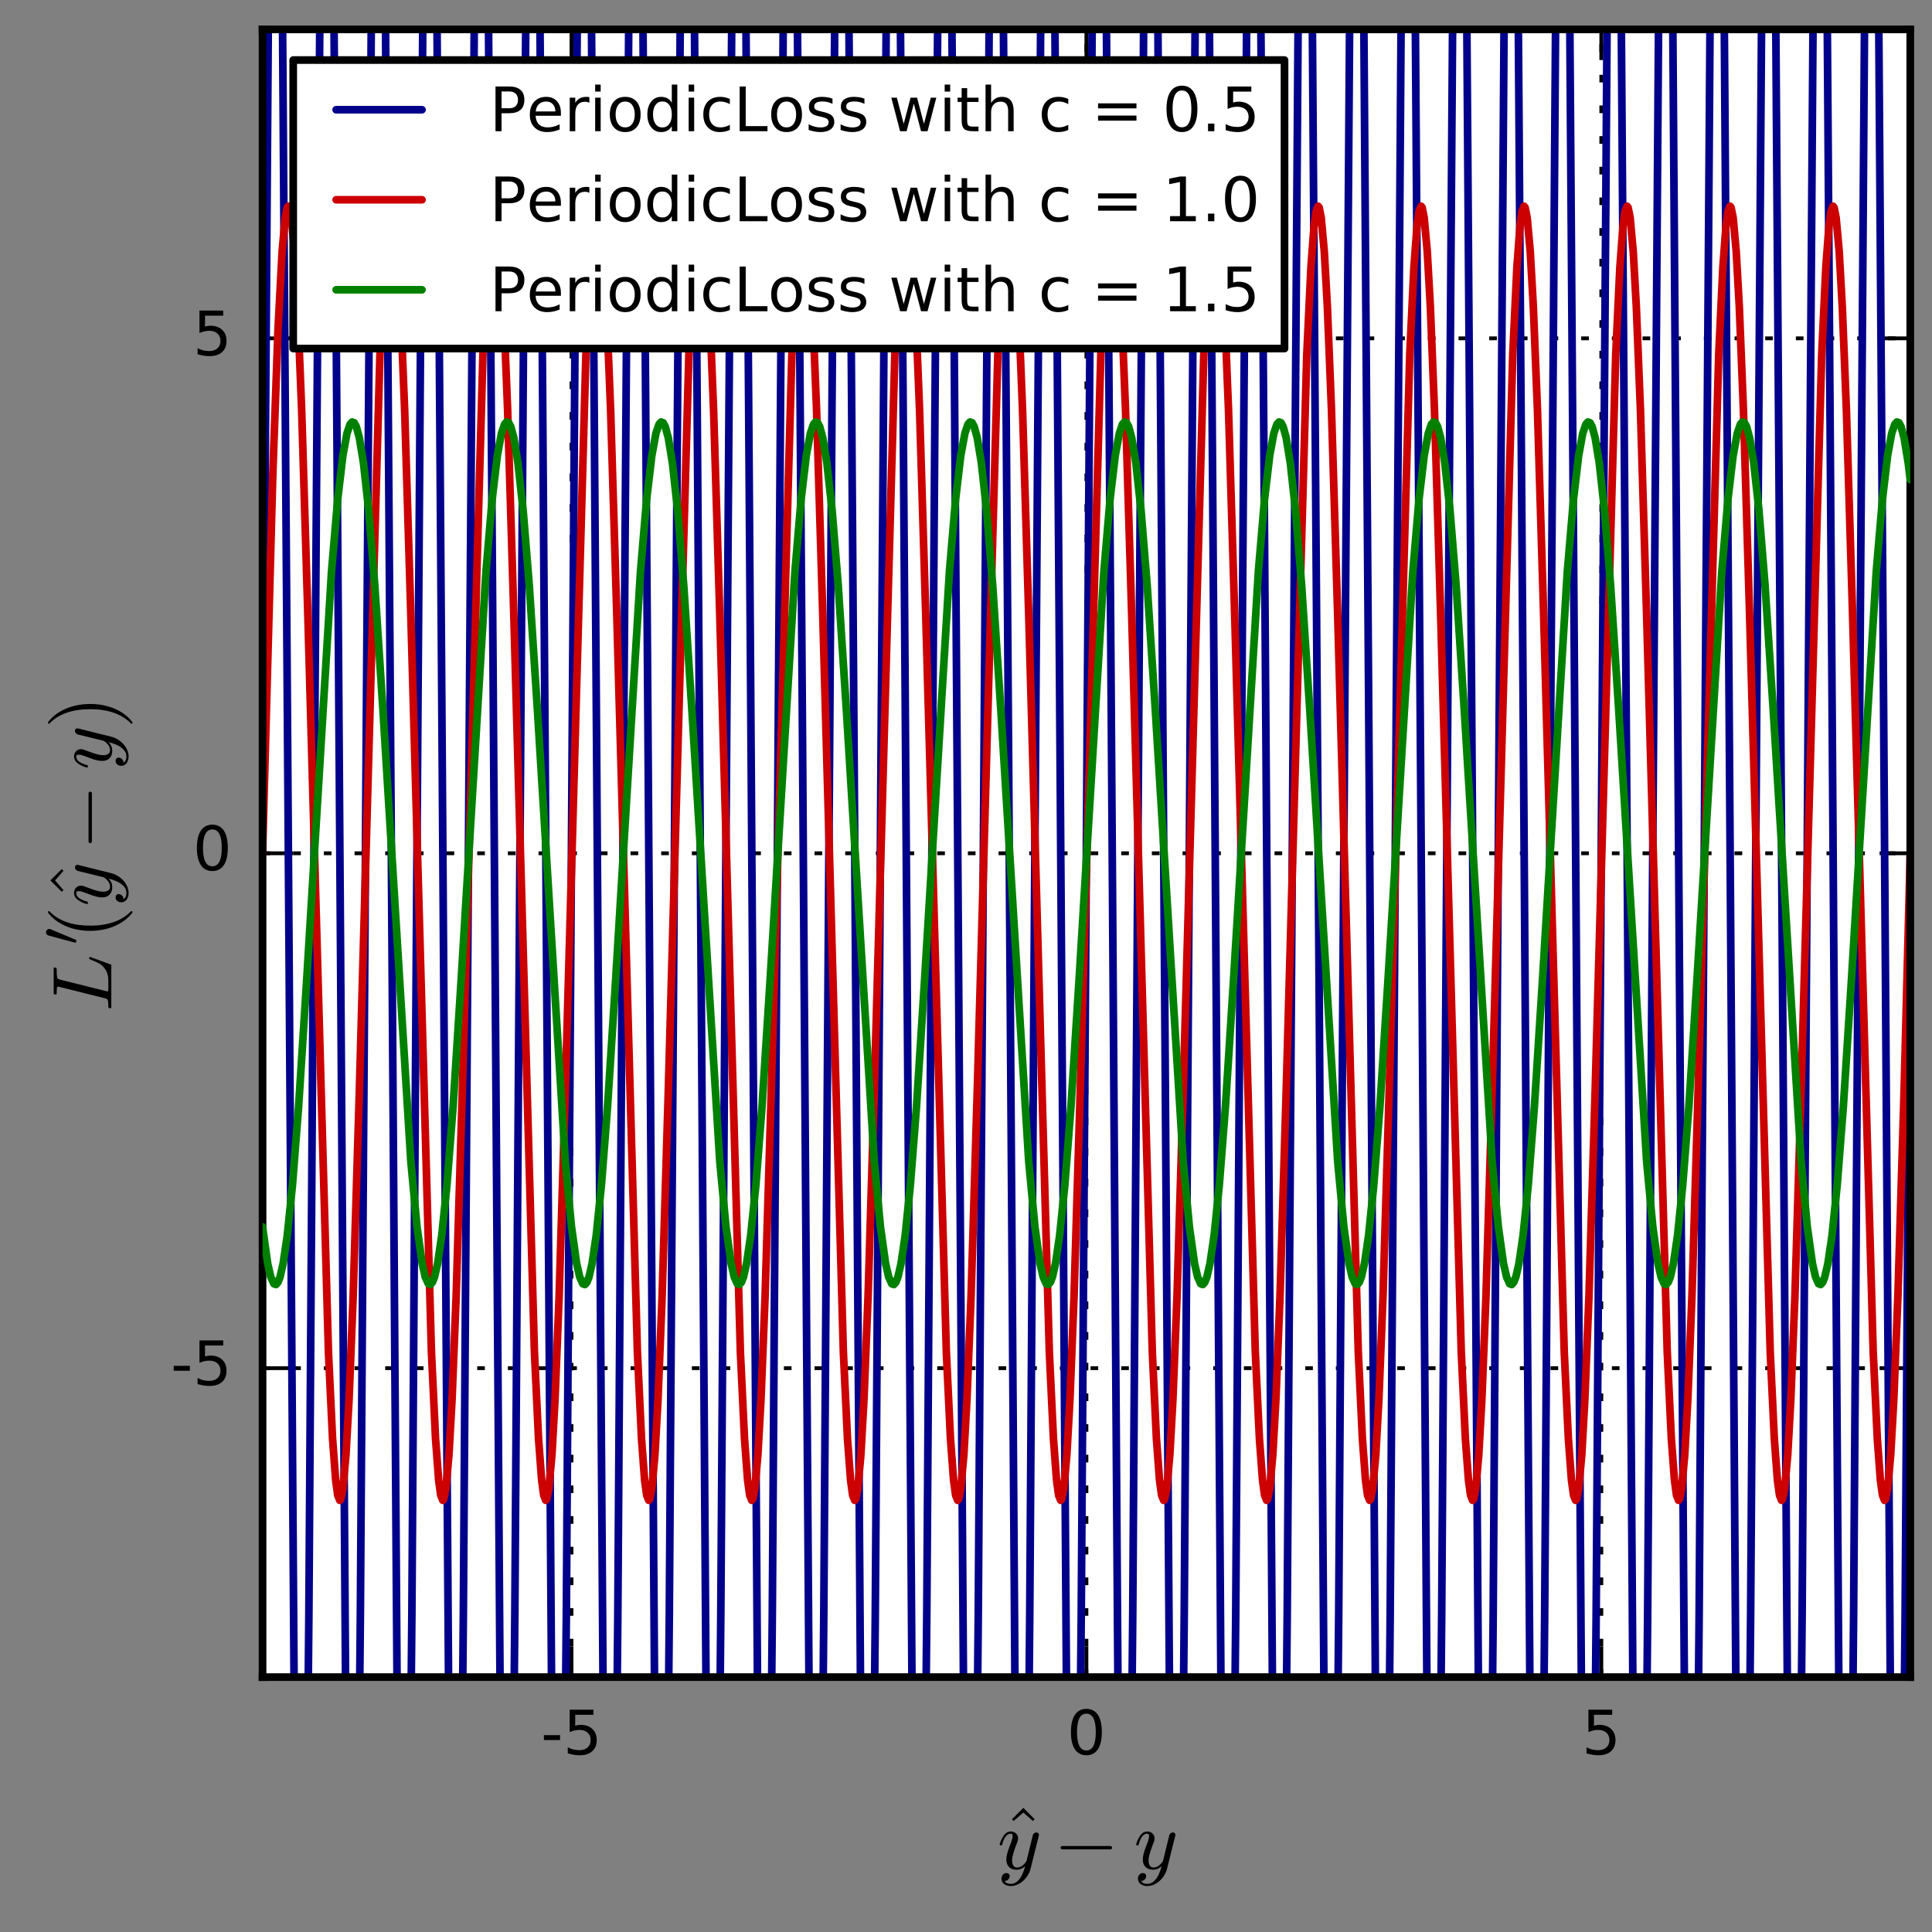 <?xml version="1.0" encoding="utf-8" standalone="no"?>
<!DOCTYPE svg PUBLIC "-//W3C//DTD SVG 1.1//EN"
  "http://www.w3.org/Graphics/SVG/1.1/DTD/svg11.dtd">
<!-- Created with matplotlib (http://matplotlib.org/) -->
<svg height="252pt" version="1.1" viewBox="0 0 252 252" width="252pt" xmlns="http://www.w3.org/2000/svg" xmlns:xlink="http://www.w3.org/1999/xlink">
 <rect x="0" y="0" width="252" height="252" fill="#808080" stroke="none"/>
 <defs>
  <style type="text/css">
*{stroke-linecap:butt;stroke-linejoin:round;stroke-miterlimit:100000;}
  </style>
 </defs>
 <g id="figure_1">
  <g id="patch_1">
   <path d="M 0 252 
L 252 252 
L 252 0 
L 0 0 
L 0 252 
z
" style="fill:none;"/>
  </g>
  <g id="axes_1">
   <g id="patch_2">
    <path d="M 34.245 218.755 
L 249.165 218.755 
L 249.165 3.835 
L 34.245 3.835 
z
" style="fill:#ffffff;"/>
   </g>
   <g id="matplotlib.axis_1">
    <g id="xtick_1">
     <g id="line2d_1">
      <path clip-path="url(#p16362d73c2)" d="M 74.542 218.755 
L 74.542 3.835 
" style="fill:none;stroke:#000000;stroke-dasharray:1,3;stroke-dashoffset:0.0;stroke-width:0.5;"/>
     </g>
     <g id="line2d_2">
      <defs>
       <path d="M 0 0 
L 0 -4 
" id="m1b947d1525" style="stroke:#000000;stroke-width:0.5;"/>
      </defs>
      <g>
       <use style="stroke:#000000;stroke-width:0.5;" x="74.542" xlink:href="#m1b947d1525" y="218.755"/>
      </g>
     </g>
     <g id="line2d_3">
      <defs>
       <path d="M 0 0 
L 0 4 
" id="m61f3577316" style="stroke:#000000;stroke-width:0.5;"/>
      </defs>
      <g>
       <use style="stroke:#000000;stroke-width:0.5;" x="74.542" xlink:href="#m61f3577316" y="3.835"/>
      </g>
     </g>
     <g id="text_1">
      <!-- -5 -->
      <defs>
       <path d="M 4.891 31.391 
L 31.203 31.391 
L 31.203 23.391 
L 4.891 23.391 
z
" id="BitstreamVeraSans-Roman-2d"/>
       <path d="M 10.797 72.906 
L 49.516 72.906 
L 49.516 64.594 
L 19.828 64.594 
L 19.828 46.734 
Q 21.969 47.469 24.109 47.828 
Q 26.266 48.188 28.422 48.188 
Q 40.625 48.188 47.75 41.5 
Q 54.891 34.812 54.891 23.391 
Q 54.891 11.625 47.562 5.094 
Q 40.234 -1.422 26.906 -1.422 
Q 22.312 -1.422 17.547 -0.641 
Q 12.797 0.141 7.719 1.703 
L 7.719 11.625 
Q 12.109 9.234 16.797 8.062 
Q 21.484 6.891 26.703 6.891 
Q 35.156 6.891 40.078 11.328 
Q 45.016 15.766 45.016 23.391 
Q 45.016 31 40.078 35.438 
Q 35.156 39.891 26.703 39.891 
Q 22.75 39.891 18.812 39.016 
Q 14.891 38.141 10.797 36.281 
z
" id="BitstreamVeraSans-Roman-35"/>
      </defs>
      <g transform="translate(70.554 228.834)scale(0.08 -0.08)">
       <use xlink:href="#BitstreamVeraSans-Roman-2d"/>
       <use x="36.084" xlink:href="#BitstreamVeraSans-Roman-35"/>
      </g>
     </g>
    </g>
    <g id="xtick_2">
     <g id="line2d_4">
      <path clip-path="url(#p16362d73c2)" d="M 141.705 218.755 
L 141.705 3.835 
" style="fill:none;stroke:#000000;stroke-dasharray:1,3;stroke-dashoffset:0.0;stroke-width:0.5;"/>
     </g>
     <g id="line2d_5">
      <g>
       <use style="stroke:#000000;stroke-width:0.5;" x="141.705" xlink:href="#m1b947d1525" y="218.755"/>
      </g>
     </g>
     <g id="line2d_6">
      <g>
       <use style="stroke:#000000;stroke-width:0.5;" x="141.705" xlink:href="#m61f3577316" y="3.835"/>
      </g>
     </g>
     <g id="text_2">
      <!-- 0 -->
      <defs>
       <path d="M 31.781 66.406 
Q 24.172 66.406 20.328 58.906 
Q 16.5 51.422 16.5 36.375 
Q 16.5 21.391 20.328 13.891 
Q 24.172 6.391 31.781 6.391 
Q 39.453 6.391 43.281 13.891 
Q 47.125 21.391 47.125 36.375 
Q 47.125 51.422 43.281 58.906 
Q 39.453 66.406 31.781 66.406 
M 31.781 74.219 
Q 44.047 74.219 50.516 64.516 
Q 56.984 54.828 56.984 36.375 
Q 56.984 17.969 50.516 8.266 
Q 44.047 -1.422 31.781 -1.422 
Q 19.531 -1.422 13.062 8.266 
Q 6.594 17.969 6.594 36.375 
Q 6.594 54.828 13.062 64.516 
Q 19.531 74.219 31.781 74.219 
" id="BitstreamVeraSans-Roman-30"/>
      </defs>
      <g transform="translate(139.16 228.834)scale(0.08 -0.08)">
       <use xlink:href="#BitstreamVeraSans-Roman-30"/>
      </g>
     </g>
    </g>
    <g id="xtick_3">
     <g id="line2d_7">
      <path clip-path="url(#p16362d73c2)" d="M 208.868 218.755 
L 208.868 3.835 
" style="fill:none;stroke:#000000;stroke-dasharray:1,3;stroke-dashoffset:0.0;stroke-width:0.5;"/>
     </g>
     <g id="line2d_8">
      <g>
       <use style="stroke:#000000;stroke-width:0.5;" x="208.868" xlink:href="#m1b947d1525" y="218.755"/>
      </g>
     </g>
     <g id="line2d_9">
      <g>
       <use style="stroke:#000000;stroke-width:0.5;" x="208.868" xlink:href="#m61f3577316" y="3.835"/>
      </g>
     </g>
     <g id="text_3">
      <!-- 5 -->
      <g transform="translate(206.323 228.834)scale(0.08 -0.08)">
       <use xlink:href="#BitstreamVeraSans-Roman-35"/>
      </g>
     </g>
    </g>
    <g id="text_4">
     <!-- $\hat{y} - y$ -->
     <defs>
      <path d="M 13.484 53.812 
L 11.531 55.906 
L 25 69.391 
L 38.375 55.906 
L 36.375 53.812 
L 25 63.812 
z
" id="Cmr10-5e"/>
      <path d="M 10.203 23 
Q 9.375 23 8.828 23.625 
Q 8.297 24.266 8.297 25 
Q 8.297 25.734 8.828 26.359 
Q 9.375 27 10.203 27 
L 67.578 27 
Q 68.359 27 68.875 26.359 
Q 69.391 25.734 69.391 25 
Q 69.391 24.266 68.875 23.625 
Q 68.359 23 67.578 23 
z
" id="Cmsy10-a1"/>
      <path d="M 8.406 -14.312 
Q 10.5 -17.922 15.719 -17.922 
Q 20.453 -17.922 23.922 -14.594 
Q 27.391 -11.281 29.516 -6.562 
Q 31.641 -1.859 32.812 3.078 
Q 28.375 -1.125 23.188 -1.125 
Q 19.234 -1.125 16.453 0.234 
Q 13.672 1.609 12.125 4.312 
Q 10.594 7.031 10.594 10.891 
Q 10.594 14.156 11.469 17.594 
Q 12.359 21.047 13.938 25.266 
Q 15.531 29.5 16.703 32.625 
Q 18.016 36.281 18.016 38.625 
Q 18.016 41.609 15.828 41.609 
Q 11.859 41.609 9.297 37.531 
Q 6.734 33.453 5.516 28.422 
Q 5.328 27.781 4.688 27.781 
L 3.516 27.781 
Q 2.688 27.781 2.688 28.719 
L 2.688 29 
Q 4.297 34.969 7.609 39.578 
Q 10.938 44.188 16.016 44.188 
Q 19.578 44.188 22.047 41.844 
Q 24.516 39.5 24.516 35.891 
Q 24.516 34.031 23.688 31.984 
Q 23.25 30.766 21.688 26.656 
Q 20.125 22.562 19.281 19.875 
Q 18.453 17.188 17.922 14.594 
Q 17.391 12.016 17.391 9.422 
Q 17.391 6.109 18.797 3.812 
Q 20.219 1.516 23.297 1.516 
Q 29.5 1.516 34.422 9.078 
L 42 39.891 
Q 42.328 41.219 43.547 42.156 
Q 44.781 43.109 46.188 43.109 
Q 47.406 43.109 48.312 42.328 
Q 49.219 41.547 49.219 40.281 
Q 49.219 39.703 49.125 39.5 
L 39.203 -0.297 
Q 37.891 -5.422 34.375 -10.109 
Q 30.859 -14.797 25.906 -17.656 
Q 20.953 -20.516 15.578 -20.516 
Q 12.984 -20.516 10.438 -19.5 
Q 7.906 -18.5 6.344 -16.5 
Q 4.781 -14.5 4.781 -11.812 
Q 4.781 -9.078 6.391 -7.078 
Q 8.016 -5.078 10.688 -5.078 
Q 12.312 -5.078 13.406 -6.078 
Q 14.5 -7.078 14.5 -8.688 
Q 14.5 -10.984 12.781 -12.688 
Q 11.078 -14.406 8.797 -14.406 
Q 8.688 -14.359 8.594 -14.328 
Q 8.5 -14.312 8.406 -14.312 
" id="Cmmi10-79"/>
     </defs>
     <g transform="translate(130.1 243.834)scale(0.11 -0.11)">
      <use transform="translate(5.725 3.609)" xlink:href="#Cmr10-5e"/>
      <use transform="translate(0.0 0.734)" xlink:href="#Cmmi10-79"/>
      <use transform="translate(66.582 0.734)" xlink:href="#Cmsy10-a1"/>
      <use transform="translate(161.826 0.734)" xlink:href="#Cmmi10-79"/>
     </g>
    </g>
   </g>
   <g id="matplotlib.axis_2">
    <g id="ytick_1">
     <g id="line2d_10">
      <path clip-path="url(#p16362d73c2)" d="M 34.245 178.458 
L 249.165 178.458 
" style="fill:none;stroke:#000000;stroke-dasharray:1,3;stroke-dashoffset:0.0;stroke-width:0.5;"/>
     </g>
     <g id="line2d_11">
      <defs>
       <path d="M 0 0 
L 4 0 
" id="m0bfa45c74d" style="stroke:#000000;stroke-width:0.5;"/>
      </defs>
      <g>
       <use style="stroke:#000000;stroke-width:0.5;" x="34.245" xlink:href="#m0bfa45c74d" y="178.458"/>
      </g>
     </g>
     <g id="line2d_12">
      <defs>
       <path d="M 0 0 
L -4 0 
" id="m0a0073a06a" style="stroke:#000000;stroke-width:0.5;"/>
      </defs>
      <g>
       <use style="stroke:#000000;stroke-width:0.5;" x="249.165" xlink:href="#m0a0073a06a" y="178.458"/>
      </g>
     </g>
     <g id="text_5">
      <!-- -5 -->
      <g transform="translate(22.268 180.665)scale(0.08 -0.08)">
       <use xlink:href="#BitstreamVeraSans-Roman-2d"/>
       <use x="36.084" xlink:href="#BitstreamVeraSans-Roman-35"/>
      </g>
     </g>
    </g>
    <g id="ytick_2">
     <g id="line2d_13">
      <path clip-path="url(#p16362d73c2)" d="M 34.245 111.295 
L 249.165 111.295 
" style="fill:none;stroke:#000000;stroke-dasharray:1,3;stroke-dashoffset:0.0;stroke-width:0.5;"/>
     </g>
     <g id="line2d_14">
      <g>
       <use style="stroke:#000000;stroke-width:0.5;" x="34.245" xlink:href="#m0bfa45c74d" y="111.295"/>
      </g>
     </g>
     <g id="line2d_15">
      <g>
       <use style="stroke:#000000;stroke-width:0.5;" x="249.165" xlink:href="#m0a0073a06a" y="111.295"/>
      </g>
     </g>
     <g id="text_6">
      <!-- 0 -->
      <g transform="translate(25.155 113.502)scale(0.08 -0.08)">
       <use xlink:href="#BitstreamVeraSans-Roman-30"/>
      </g>
     </g>
    </g>
    <g id="ytick_3">
     <g id="line2d_16">
      <path clip-path="url(#p16362d73c2)" d="M 34.245 44.132 
L 249.165 44.132 
" style="fill:none;stroke:#000000;stroke-dasharray:1,3;stroke-dashoffset:0.0;stroke-width:0.5;"/>
     </g>
     <g id="line2d_17">
      <g>
       <use style="stroke:#000000;stroke-width:0.5;" x="34.245" xlink:href="#m0bfa45c74d" y="44.132"/>
      </g>
     </g>
     <g id="line2d_18">
      <g>
       <use style="stroke:#000000;stroke-width:0.5;" x="249.165" xlink:href="#m0a0073a06a" y="44.132"/>
      </g>
     </g>
     <g id="text_7">
      <!-- 5 -->
      <g transform="translate(25.155 46.34)scale(0.08 -0.08)">
       <use xlink:href="#BitstreamVeraSans-Roman-35"/>
      </g>
     </g>
    </g>
    <g id="text_8">
     <!-- $L'(\hat{y} - y)$ -->
     <defs>
      <path d="M 3.516 5.422 
Q 2.875 5.609 2.875 6.391 
L 15.094 51.812 
Q 15.672 53.656 17.078 54.781 
Q 18.5 55.906 20.312 55.906 
Q 22.656 55.906 24.438 54.359 
Q 26.219 52.828 26.219 50.484 
Q 26.219 49.469 25.688 48.188 
L 7.625 4.984 
Q 7.281 4.297 6.688 4.297 
Q 6.156 4.297 5 4.781 
Q 3.859 5.281 3.516 5.422 
" id="Cmsy10-30"/>
      <path d="M 31 -24.812 
Q 25.438 -20.406 21.406 -14.719 
Q 17.391 -9.031 14.812 -2.578 
Q 12.25 3.859 10.984 10.891 
Q 9.719 17.922 9.719 25 
Q 9.719 32.172 10.984 39.203 
Q 12.25 46.234 14.859 52.734 
Q 17.484 59.234 21.531 64.891 
Q 25.594 70.562 31 74.812 
Q 31 75 31.5 75 
L 32.422 75 
Q 32.719 75 32.953 74.734 
Q 33.203 74.469 33.203 74.125 
Q 33.203 73.688 33.016 73.484 
Q 28.125 68.703 24.875 63.234 
Q 21.625 57.766 19.641 51.578 
Q 17.672 45.406 16.797 38.781 
Q 15.922 32.172 15.922 25 
Q 15.922 -6.781 32.906 -23.297 
Q 33.203 -23.578 33.203 -24.125 
Q 33.203 -24.359 32.938 -24.672 
Q 32.672 -25 32.422 -25 
L 31.5 -25 
Q 31 -25 31 -24.812 
" id="Cmr10-28"/>
      <path d="M 4.688 0 
Q 3.719 0 3.719 1.312 
Q 3.766 1.562 3.906 2.172 
Q 4.047 2.781 4.312 3.141 
Q 4.594 3.516 4.984 3.516 
Q 11.078 3.516 13.484 4.203 
Q 14.797 4.641 15.375 6.891 
L 29.109 61.812 
Q 29.297 62.797 29.297 63.188 
Q 29.297 64.266 28.078 64.406 
Q 26.219 64.797 20.906 64.797 
Q 19.922 64.797 19.922 66.109 
Q 20.266 67.391 20.453 67.844 
Q 20.656 68.312 21.578 68.312 
L 51.125 68.312 
Q 52 68.312 52 67 
Q 51.859 65.969 51.656 65.375 
Q 51.469 64.797 50.688 64.797 
Q 43.312 64.797 40.828 64.312 
Q 38.375 63.875 37.797 61.375 
L 24.125 6.5 
Q 23.688 5.281 23.688 4.297 
Q 23.688 3.516 27.094 3.516 
L 36.375 3.516 
Q 44.234 3.516 49.109 6.641 
Q 54 9.766 56.344 13.688 
Q 58.688 17.625 60.266 21.844 
Q 61.859 26.078 62.594 26.219 
L 63.484 26.219 
Q 64.5 26.219 64.5 24.906 
L 55.609 0.688 
Q 55.469 0 54.688 0 
z
" id="Cmmi10-4c"/>
      <path d="M 6.5 -25 
Q 5.609 -25 5.609 -24.125 
Q 5.609 -23.688 5.812 -23.484 
Q 22.906 -6.781 22.906 25 
Q 22.906 56.781 6 73.297 
Q 5.609 73.531 5.609 74.125 
Q 5.609 74.469 5.875 74.734 
Q 6.156 75 6.5 75 
L 7.422 75 
Q 7.719 75 7.906 74.812 
Q 15.094 69.141 19.875 61.031 
Q 24.656 52.938 26.875 43.75 
Q 29.109 34.578 29.109 25 
Q 29.109 17.922 27.906 11.062 
Q 26.703 4.203 24.094 -2.453 
Q 21.484 -9.125 17.484 -14.766 
Q 13.484 -20.406 7.906 -24.812 
Q 7.719 -25 7.422 -25 
z
" id="Cmr10-29"/>
     </defs>
     <g transform="translate(14.518 131.92)rotate(-90.0)scale(0.11 -0.11)">
      <use xlink:href="#Cmmi10-4c"/>
      <use transform="translate(79.387 38.264)scale(0.7)" xlink:href="#Cmsy10-30"/>
      <use transform="translate(85.764 0.0)" xlink:href="#Cmr10-28"/>
      <use transform="translate(130.307 2.875)" xlink:href="#Cmr10-5e"/>
      <use transform="translate(124.583 0.0)" xlink:href="#Cmmi10-79"/>
      <use transform="translate(191.165 0.0)" xlink:href="#Cmsy10-a1"/>
      <use transform="translate(286.409 0.0)" xlink:href="#Cmmi10-79"/>
      <use transform="translate(335.432 0.0)" xlink:href="#Cmr10-29"/>
     </g>
    </g>
   </g>
   <g id="line2d_19">
    <path clip-path="url(#p16362d73c2)" d="M 34.245 111.295 
L 35.024 -1 
M 36.824 -1 
L 37.468 90.139 
L 38.409 226.845 
L 38.669 253 
M 39.895 253 
L 40.289 210.512 
L 41.095 90.139 
L 41.74 -1 
M 43.54 -1 
L 44.185 90.139 
L 45.125 226.845 
L 45.385 253 
M 46.611 253 
L 47.006 210.512 
L 47.812 90.139 
L 48.456 -1 
M 50.256 -1 
L 50.901 90.139 
L 51.841 226.845 
L 52.101 253 
M 53.328 253 
L 53.722 210.512 
L 54.528 90.139 
L 55.173 -1 
M 56.972 -1 
L 57.617 90.139 
L 58.558 226.845 
L 58.817 253 
M 60.044 253 
L 60.438 210.512 
L 61.244 90.139 
L 61.889 -1 
M 63.689 -1 
L 64.334 90.139 
L 65.274 226.845 
L 65.534 253 
M 66.76 253 
L 67.154 210.512 
L 67.96 90.139 
L 68.605 -1 
M 70.405 -1 
L 71.05 90.139 
L 71.99 226.845 
L 72.25 253 
M 73.476 253 
L 73.871 210.512 
L 74.677 90.139 
L 75.321 -1 
M 77.121 -1 
L 77.766 90.139 
L 78.706 226.845 
L 78.966 253 
M 80.193 253 
L 80.587 210.512 
L 81.393 90.139 
L 82.038 -1 
M 83.838 -1 
L 84.482 90.139 
L 85.423 226.845 
L 85.682 253 
M 86.909 253 
L 87.303 210.512 
L 88.109 90.139 
L 88.754 -1 
M 90.554 -1 
L 91.199 90.139 
L 92.139 226.845 
L 92.399 253 
M 93.625 253 
L 94.019 210.512 
L 94.825 90.139 
L 95.47 -1 
M 97.27 -1 
L 97.915 90.139 
L 98.855 226.845 
L 99.115 253 
M 100.342 253 
L 100.736 210.512 
L 101.542 90.139 
L 102.187 -1 
M 103.986 -1 
L 104.631 90.139 
L 105.571 226.845 
L 105.831 253 
M 107.058 253 
L 107.452 210.512 
L 108.258 90.139 
L 108.903 -1 
M 110.703 -1 
L 111.347 90.139 
L 112.288 226.845 
L 112.548 253 
M 113.774 253 
L 114.168 210.512 
L 114.974 90.139 
L 115.619 -1 
M 117.419 -1 
L 118.064 90.139 
L 119.004 226.845 
L 119.264 253 
M 120.49 253 
L 120.885 210.512 
L 121.691 90.139 
L 122.335 -1 
M 124.135 -1 
L 124.78 90.139 
L 125.72 226.845 
L 125.98 253 
M 127.207 253 
L 127.601 210.512 
L 128.407 90.139 
L 129.052 -1 
M 130.851 -1 
L 131.496 90.139 
L 132.437 226.845 
L 132.696 253 
M 133.923 253 
L 134.317 210.512 
L 135.123 90.139 
L 135.768 -1 
M 137.568 -1 
L 138.213 90.139 
L 139.153 226.845 
L 139.413 253 
M 140.639 253 
L 141.033 210.512 
L 141.839 90.139 
L 142.484 -1 
M 144.284 -1 
L 144.929 90.139 
L 145.869 226.845 
L 146.129 253 
M 147.355 253 
L 147.75 210.512 
L 148.556 90.139 
L 149.2 -1 
M 151 -1 
L 151.645 90.139 
L 152.585 226.845 
L 152.845 253 
M 154.072 253 
L 154.466 210.512 
L 155.272 90.139 
L 155.917 -1 
M 157.716 -1 
L 158.361 90.139 
L 159.302 226.845 
L 159.561 253 
M 160.788 253 
L 161.182 210.512 
L 161.988 90.139 
L 162.633 -1 
M 164.433 -1 
L 165.078 90.139 
L 166.018 226.845 
L 166.278 253 
M 167.504 253 
L 167.898 210.512 
L 168.704 90.139 
L 169.349 -1 
M 171.149 -1 
L 171.794 90.139 
L 172.734 226.845 
L 172.994 253 
M 174.221 253 
L 174.615 210.512 
L 175.421 90.139 
L 176.066 -1 
M 177.865 -1 
L 178.51 90.139 
L 179.45 226.845 
L 179.71 253 
M 180.937 253 
L 181.331 210.512 
L 182.137 90.139 
L 182.782 -1 
M 184.582 -1 
L 185.226 90.139 
L 186.167 226.845 
L 186.427 253 
M 187.653 253 
L 188.047 210.512 
L 188.853 90.139 
L 189.498 -1 
M 191.298 -1 
L 191.943 90.139 
L 192.883 226.845 
L 193.143 253 
M 194.369 253 
L 194.764 210.512 
L 195.57 90.139 
L 196.214 -1 
M 198.014 -1 
L 198.659 90.139 
L 199.599 226.845 
L 199.859 253 
M 201.086 253 
L 201.48 210.512 
L 202.286 90.139 
L 202.931 -1 
M 204.73 -1 
L 205.375 90.139 
L 206.316 226.845 
L 206.575 253 
M 207.802 253 
L 208.196 210.512 
L 209.002 90.139 
L 209.647 -1 
M 211.447 -1 
L 212.092 90.139 
L 213.032 226.845 
L 213.292 253 
M 214.518 253 
L 214.912 210.512 
L 215.718 90.139 
L 216.363 -1 
M 218.163 -1 
L 218.808 90.139 
L 219.748 226.845 
L 220.008 253 
M 221.234 253 
L 221.629 210.512 
L 222.435 90.139 
L 223.079 -1 
M 224.879 -1 
L 225.524 90.139 
L 226.464 226.845 
L 226.724 253 
M 227.951 253 
L 228.345 210.512 
L 229.151 90.139 
L 229.796 -1 
M 231.595 -1 
L 232.24 90.139 
L 233.181 226.845 
L 233.44 253 
M 234.667 253 
L 235.061 210.512 
L 235.867 90.139 
L 236.512 -1 
M 238.312 -1 
L 238.957 90.139 
L 239.897 226.845 
L 240.157 253 
M 241.383 253 
L 241.777 210.512 
L 242.583 90.139 
L 243.228 -1 
M 245.028 -1 
L 245.673 90.139 
L 246.613 226.845 
L 246.873 253 
M 248.1 253 
L 248.494 210.512 
L 249.165 111.295 
L 249.165 111.295 
" style="fill:none;stroke:#00008b;stroke-linecap:round;"/>
   </g>
   <g id="line2d_20">
    <path clip-path="url(#p16362d73c2)" d="M 34.245 111.295 
L 35.588 61.686 
L 36.26 43.015 
L 36.797 32.823 
L 37.2 28.391 
L 37.468 27.062 
L 37.603 26.896 
L 37.737 27.062 
L 38.006 28.391 
L 38.409 32.823 
L 38.812 40.034 
L 39.349 53.52 
L 40.155 80.226 
L 42.841 176.326 
L 43.379 187.662 
L 43.782 193.043 
L 44.05 195.029 
L 44.319 195.694 
L 44.453 195.528 
L 44.722 194.199 
L 45.125 189.767 
L 45.528 182.556 
L 46.065 169.07 
L 46.871 142.364 
L 49.558 46.264 
L 50.095 34.928 
L 50.498 29.547 
L 50.767 27.561 
L 51.035 26.896 
L 51.17 27.062 
L 51.438 28.391 
L 51.841 32.823 
L 52.244 40.034 
L 52.782 53.52 
L 53.588 80.226 
L 56.274 176.326 
L 56.811 187.662 
L 57.214 193.043 
L 57.483 195.029 
L 57.752 195.694 
L 57.886 195.528 
L 58.155 194.199 
L 58.558 189.767 
L 58.961 182.556 
L 59.498 169.07 
L 60.304 142.364 
L 62.99 46.264 
L 63.528 34.928 
L 63.931 29.547 
L 64.199 27.561 
L 64.468 26.896 
L 64.602 27.062 
L 64.871 28.391 
L 65.274 32.823 
L 65.677 40.034 
L 66.214 53.52 
L 67.02 80.226 
L 69.707 176.326 
L 70.244 187.662 
L 70.647 193.043 
L 70.915 195.029 
L 71.184 195.694 
L 71.318 195.528 
L 71.587 194.199 
L 71.99 189.767 
L 72.393 182.556 
L 72.93 169.07 
L 73.736 142.364 
L 76.423 46.264 
L 76.96 34.928 
L 77.363 29.547 
L 77.632 27.561 
L 77.9 26.896 
L 78.035 27.062 
L 78.303 28.391 
L 78.706 32.823 
L 79.109 40.034 
L 79.647 53.52 
L 80.453 80.226 
L 83.139 176.326 
L 83.676 187.662 
L 84.079 193.043 
L 84.348 195.029 
L 84.617 195.694 
L 84.751 195.528 
L 85.02 194.199 
L 85.423 189.767 
L 85.826 182.556 
L 86.363 169.07 
L 87.169 142.364 
L 89.855 46.264 
L 90.393 34.928 
L 90.796 29.547 
L 91.064 27.561 
L 91.333 26.896 
L 91.467 27.062 
L 91.736 28.391 
L 92.139 32.823 
L 92.542 40.034 
L 93.079 53.52 
L 93.885 80.226 
L 96.572 176.326 
L 97.109 187.662 
L 97.512 193.043 
L 97.781 195.029 
L 98.049 195.694 
L 98.184 195.528 
L 98.452 194.199 
L 98.855 189.767 
L 99.258 182.556 
L 99.795 169.07 
L 100.601 142.364 
L 103.288 46.264 
L 103.825 34.928 
L 104.228 29.547 
L 104.497 27.561 
L 104.766 26.896 
L 104.9 27.062 
L 105.168 28.391 
L 105.571 32.823 
L 105.974 40.034 
L 106.512 53.52 
L 107.318 80.226 
L 110.004 176.326 
L 110.541 187.662 
L 110.944 193.043 
L 111.213 195.029 
L 111.482 195.694 
L 111.616 195.528 
L 111.885 194.199 
L 112.288 189.767 
L 112.691 182.556 
L 113.228 169.07 
L 114.034 142.364 
L 116.72 46.264 
L 117.258 34.928 
L 117.661 29.547 
L 117.929 27.561 
L 118.198 26.896 
L 118.332 27.062 
L 118.601 28.391 
L 119.004 32.823 
L 119.407 40.034 
L 119.944 53.52 
L 120.75 80.226 
L 123.437 176.326 
L 123.974 187.662 
L 124.377 193.043 
L 124.646 195.029 
L 124.914 195.694 
L 125.049 195.528 
L 125.317 194.199 
L 125.72 189.767 
L 126.123 182.556 
L 126.661 169.07 
L 127.467 142.364 
L 130.153 46.264 
L 130.69 34.928 
L 131.093 29.547 
L 131.362 27.561 
L 131.631 26.896 
L 131.765 27.062 
L 132.034 28.391 
L 132.437 32.823 
L 132.84 40.034 
L 133.377 53.52 
L 134.183 80.226 
L 136.869 176.326 
L 137.407 187.662 
L 137.81 193.043 
L 138.078 195.029 
L 138.347 195.694 
L 138.481 195.528 
L 138.75 194.199 
L 139.153 189.767 
L 139.556 182.556 
L 140.093 169.07 
L 140.899 142.364 
L 143.586 46.264 
L 144.123 34.928 
L 144.526 29.547 
L 144.794 27.561 
L 145.063 26.896 
L 145.197 27.062 
L 145.466 28.391 
L 145.869 32.823 
L 146.272 40.034 
L 146.809 53.52 
L 147.615 80.226 
L 150.302 176.326 
L 150.839 187.662 
L 151.242 193.043 
L 151.511 195.029 
L 151.779 195.694 
L 151.914 195.528 
L 152.182 194.199 
L 152.585 189.767 
L 152.988 182.556 
L 153.526 169.07 
L 154.332 142.364 
L 157.018 46.264 
L 157.555 34.928 
L 157.958 29.547 
L 158.227 27.561 
L 158.496 26.896 
L 158.63 27.062 
L 158.899 28.391 
L 159.302 32.823 
L 159.705 40.034 
L 160.242 53.52 
L 161.048 80.226 
L 163.734 176.326 
L 164.272 187.662 
L 164.675 193.043 
L 164.943 195.029 
L 165.212 195.694 
L 165.346 195.528 
L 165.615 194.199 
L 166.018 189.767 
L 166.421 182.556 
L 166.958 169.07 
L 167.764 142.364 
L 170.451 46.264 
L 170.988 34.928 
L 171.391 29.547 
L 171.66 27.561 
L 171.928 26.896 
L 172.063 27.062 
L 172.331 28.391 
L 172.734 32.823 
L 173.137 40.034 
L 173.674 53.52 
L 174.48 80.226 
L 177.167 176.326 
L 177.704 187.662 
L 178.107 193.043 
L 178.376 195.029 
L 178.644 195.694 
L 178.779 195.528 
L 179.047 194.199 
L 179.45 189.767 
L 179.853 182.556 
L 180.391 169.07 
L 181.197 142.364 
L 183.883 46.264 
L 184.42 34.928 
L 184.823 29.547 
L 185.092 27.561 
L 185.361 26.896 
L 185.495 27.062 
L 185.764 28.391 
L 186.167 32.823 
L 186.57 40.034 
L 187.107 53.52 
L 187.913 80.226 
L 190.599 176.326 
L 191.137 187.662 
L 191.54 193.043 
L 191.808 195.029 
L 192.077 195.694 
L 192.211 195.528 
L 192.48 194.199 
L 192.883 189.767 
L 193.286 182.556 
L 193.823 169.07 
L 194.629 142.364 
L 197.316 46.264 
L 197.853 34.928 
L 198.256 29.547 
L 198.525 27.561 
L 198.793 26.896 
L 198.928 27.062 
L 199.196 28.391 
L 199.599 32.823 
L 200.002 40.034 
L 200.54 53.52 
L 201.345 80.226 
L 204.032 176.326 
L 204.569 187.662 
L 204.972 193.043 
L 205.241 195.029 
L 205.51 195.694 
L 205.644 195.528 
L 205.913 194.199 
L 206.316 189.767 
L 206.719 182.556 
L 207.256 169.07 
L 208.062 142.364 
L 210.748 46.264 
L 211.286 34.928 
L 211.689 29.547 
L 211.957 27.561 
L 212.226 26.896 
L 212.36 27.062 
L 212.629 28.391 
L 213.032 32.823 
L 213.435 40.034 
L 213.972 53.52 
L 214.778 80.226 
L 217.465 176.326 
L 218.002 187.662 
L 218.405 193.043 
L 218.673 195.029 
L 218.942 195.694 
L 219.076 195.528 
L 219.345 194.199 
L 219.748 189.767 
L 220.151 182.556 
L 220.688 169.07 
L 221.494 142.364 
L 224.181 46.264 
L 224.718 34.928 
L 225.121 29.547 
L 225.39 27.561 
L 225.658 26.896 
L 225.793 27.062 
L 226.061 28.391 
L 226.464 32.823 
L 226.867 40.034 
L 227.405 53.52 
L 228.211 80.226 
L 230.897 176.326 
L 231.434 187.662 
L 231.837 193.043 
L 232.106 195.029 
L 232.375 195.694 
L 232.509 195.528 
L 232.778 194.199 
L 233.181 189.767 
L 233.584 182.556 
L 234.121 169.07 
L 234.927 142.364 
L 237.613 46.264 
L 238.151 34.928 
L 238.554 29.547 
L 238.822 27.561 
L 239.091 26.896 
L 239.225 27.062 
L 239.494 28.391 
L 239.897 32.823 
L 240.3 40.034 
L 240.837 53.52 
L 241.643 80.226 
L 244.33 176.326 
L 244.867 187.662 
L 245.27 193.043 
L 245.539 195.029 
L 245.807 195.694 
L 245.942 195.528 
L 246.21 194.199 
L 246.613 189.767 
L 247.016 182.556 
L 247.553 169.07 
L 248.359 142.364 
L 249.165 111.295 
L 249.165 111.295 
" style="fill:none;stroke:#cc0000;stroke-linecap:round;"/>
   </g>
   <g id="patch_3">
    <path d="M 34.245 3.835 
L 249.165 3.835 
" style="fill:none;stroke:#000000;stroke-linecap:square;stroke-linejoin:miter;"/>
   </g>
   <g id="patch_4">
    <path d="M 249.165 218.755 
L 249.165 3.835 
" style="fill:none;stroke:#000000;stroke-linecap:square;stroke-linejoin:miter;"/>
   </g>
   <g id="patch_5">
    <path d="M 34.245 218.755 
L 249.165 218.755 
" style="fill:none;stroke:#000000;stroke-linecap:square;stroke-linejoin:miter;"/>
   </g>
   <g id="patch_6">
    <path d="M 34.245 218.755 
L 34.245 3.835 
" style="fill:none;stroke:#000000;stroke-linecap:square;stroke-linejoin:miter;"/>
   </g>
   <g id="line2d_21">
    <path clip-path="url(#p16362d73c2)" d="M 34.245 160.023 
L 34.916 164.807 
L 35.319 166.564 
L 35.722 167.45 
L 35.991 167.549 
L 36.26 167.253 
L 36.528 166.564 
L 36.931 164.807 
L 37.468 161.158 
L 38.14 154.649 
L 38.946 144.367 
L 40.021 127.558 
L 43.244 74.53 
L 44.05 65.092 
L 44.722 59.425 
L 45.259 56.516 
L 45.662 55.337 
L 45.931 55.041 
L 46.2 55.14 
L 46.468 55.632 
L 46.871 57.102 
L 47.409 60.384 
L 48.08 66.477 
L 48.886 76.345 
L 49.961 92.791 
L 53.588 151.496 
L 54.393 160.023 
L 55.065 164.807 
L 55.468 166.564 
L 55.871 167.45 
L 56.14 167.549 
L 56.408 167.253 
L 56.677 166.564 
L 57.08 164.807 
L 57.617 161.158 
L 58.289 154.649 
L 59.095 144.367 
L 60.169 127.558 
L 63.393 74.53 
L 64.199 65.092 
L 64.871 59.425 
L 65.408 56.516 
L 65.811 55.337 
L 66.08 55.041 
L 66.348 55.14 
L 66.617 55.632 
L 67.02 57.102 
L 67.557 60.384 
L 68.229 66.477 
L 69.035 76.345 
L 70.11 92.791 
L 73.736 151.496 
L 74.542 160.023 
L 75.214 164.807 
L 75.617 166.564 
L 76.02 167.45 
L 76.289 167.549 
L 76.557 167.253 
L 76.826 166.564 
L 77.229 164.807 
L 77.766 161.158 
L 78.438 154.649 
L 79.244 144.367 
L 80.318 127.558 
L 83.542 74.53 
L 84.348 65.092 
L 85.02 59.425 
L 85.557 56.516 
L 85.96 55.337 
L 86.229 55.041 
L 86.497 55.14 
L 86.766 55.632 
L 87.169 57.102 
L 87.706 60.384 
L 88.378 66.477 
L 89.184 76.345 
L 90.258 92.791 
L 93.885 151.496 
L 94.691 160.023 
L 95.363 164.807 
L 95.766 166.564 
L 96.169 167.45 
L 96.437 167.549 
L 96.706 167.253 
L 96.975 166.564 
L 97.378 164.807 
L 97.915 161.158 
L 98.587 154.649 
L 99.392 144.367 
L 100.467 127.558 
L 103.691 74.53 
L 104.497 65.092 
L 105.168 59.425 
L 105.706 56.516 
L 106.109 55.337 
L 106.377 55.041 
L 106.646 55.14 
L 106.915 55.632 
L 107.318 57.102 
L 107.855 60.384 
L 108.527 66.477 
L 109.333 76.345 
L 110.407 92.791 
L 114.034 151.496 
L 114.84 160.023 
L 115.512 164.807 
L 115.915 166.564 
L 116.317 167.45 
L 116.586 167.549 
L 116.855 167.253 
L 117.123 166.564 
L 117.526 164.807 
L 118.064 161.158 
L 118.735 154.649 
L 119.541 144.367 
L 120.616 127.558 
L 123.84 74.53 
L 124.646 65.092 
L 125.317 59.425 
L 125.855 56.516 
L 126.258 55.337 
L 126.526 55.041 
L 126.795 55.14 
L 127.064 55.632 
L 127.467 57.102 
L 128.004 60.384 
L 128.675 66.477 
L 129.481 76.345 
L 130.556 92.791 
L 134.183 151.496 
L 134.989 160.023 
L 135.66 164.807 
L 136.063 166.564 
L 136.466 167.45 
L 136.735 167.549 
L 137.004 167.253 
L 137.272 166.564 
L 137.675 164.807 
L 138.213 161.158 
L 138.884 154.649 
L 139.69 144.367 
L 140.765 127.558 
L 143.989 74.53 
L 144.794 65.092 
L 145.466 59.425 
L 146.003 56.516 
L 146.406 55.337 
L 146.675 55.041 
L 146.944 55.14 
L 147.212 55.632 
L 147.615 57.102 
L 148.153 60.384 
L 148.824 66.477 
L 149.63 76.345 
L 150.705 92.791 
L 154.332 151.496 
L 155.138 160.023 
L 155.809 164.807 
L 156.212 166.564 
L 156.615 167.45 
L 156.884 167.549 
L 157.152 167.253 
L 157.421 166.564 
L 157.824 164.807 
L 158.361 161.158 
L 159.033 154.649 
L 159.839 144.367 
L 160.914 127.558 
L 164.137 74.53 
L 164.943 65.092 
L 165.615 59.425 
L 166.152 56.516 
L 166.555 55.337 
L 166.824 55.041 
L 167.093 55.14 
L 167.361 55.632 
L 167.764 57.102 
L 168.301 60.384 
L 168.973 66.477 
L 169.779 76.345 
L 170.854 92.791 
L 174.48 151.496 
L 175.286 160.023 
L 175.958 164.807 
L 176.361 166.564 
L 176.764 167.45 
L 177.033 167.549 
L 177.301 167.253 
L 177.57 166.564 
L 177.973 164.807 
L 178.51 161.158 
L 179.182 154.649 
L 179.988 144.367 
L 181.062 127.558 
L 184.286 74.53 
L 185.092 65.092 
L 185.764 59.425 
L 186.301 56.516 
L 186.704 55.337 
L 186.973 55.041 
L 187.241 55.14 
L 187.51 55.632 
L 187.913 57.102 
L 188.45 60.384 
L 189.122 66.477 
L 189.928 76.345 
L 191.002 92.791 
L 194.629 151.496 
L 195.435 160.023 
L 196.107 164.807 
L 196.51 166.564 
L 196.913 167.45 
L 197.181 167.549 
L 197.45 167.253 
L 197.719 166.564 
L 198.122 164.807 
L 198.659 161.158 
L 199.331 154.649 
L 200.137 144.367 
L 201.211 127.558 
L 204.435 74.53 
L 205.241 65.092 
L 205.913 59.425 
L 206.45 56.516 
L 206.853 55.337 
L 207.121 55.041 
L 207.39 55.14 
L 207.659 55.632 
L 208.062 57.102 
L 208.599 60.384 
L 209.271 66.477 
L 210.077 76.345 
L 211.151 92.791 
L 214.778 151.496 
L 215.584 160.023 
L 216.256 164.807 
L 216.659 166.564 
L 217.062 167.45 
L 217.33 167.549 
L 217.599 167.253 
L 217.868 166.564 
L 218.271 164.807 
L 218.808 161.158 
L 219.479 154.649 
L 220.285 144.367 
L 221.36 127.558 
L 224.584 74.53 
L 225.39 65.092 
L 226.061 59.425 
L 226.599 56.516 
L 227.002 55.337 
L 227.27 55.041 
L 227.539 55.14 
L 227.808 55.632 
L 228.211 57.102 
L 228.748 60.384 
L 229.42 66.477 
L 230.225 76.345 
L 231.3 92.791 
L 234.927 151.496 
L 235.733 160.023 
L 236.404 164.807 
L 236.807 166.564 
L 237.21 167.45 
L 237.479 167.549 
L 237.748 167.253 
L 238.016 166.564 
L 238.419 164.807 
L 238.957 161.158 
L 239.628 154.649 
L 240.434 144.367 
L 241.509 127.558 
L 244.733 74.53 
L 245.539 65.092 
L 246.21 59.425 
L 246.747 56.516 
L 247.15 55.337 
L 247.419 55.041 
L 247.688 55.14 
L 247.956 55.632 
L 248.359 57.102 
L 248.897 60.384 
L 249.165 62.567 
L 249.165 62.567 
" style="fill:none;stroke:#008000;stroke-linecap:round;"/>
   </g>
   <g id="legend_1">
    <g id="patch_7">
     <path d="M 38.245 45.462 
L 167.546 45.462 
L 167.546 7.835 
L 38.245 7.835 
z
" style="fill:#ffffff;stroke:#000000;stroke-linejoin:miter;"/>
    </g>
    <g id="line2d_22">
     <path d="M 43.845 14.313 
L 55.045 14.313 
" style="fill:none;stroke:#00008b;stroke-linecap:round;"/>
    </g>
    <g id="line2d_23"/>
    <g id="text_9">
     <!-- PeriodicLoss with c = 0.5 -->
     <defs>
      <path id="BitstreamVeraSans-Roman-20"/>
      <path d="M 9.812 72.906 
L 19.672 72.906 
L 19.672 8.297 
L 55.172 8.297 
L 55.172 0 
L 9.812 0 
z
" id="BitstreamVeraSans-Roman-4c"/>
      <path d="M 30.609 48.391 
Q 23.391 48.391 19.188 42.75 
Q 14.984 37.109 14.984 27.297 
Q 14.984 17.484 19.156 11.844 
Q 23.344 6.203 30.609 6.203 
Q 37.797 6.203 41.984 11.859 
Q 46.188 17.531 46.188 27.297 
Q 46.188 37.016 41.984 42.703 
Q 37.797 48.391 30.609 48.391 
M 30.609 56 
Q 42.328 56 49.016 48.375 
Q 55.719 40.766 55.719 27.297 
Q 55.719 13.875 49.016 6.219 
Q 42.328 -1.422 30.609 -1.422 
Q 18.844 -1.422 12.172 6.219 
Q 5.516 13.875 5.516 27.297 
Q 5.516 40.766 12.172 48.375 
Q 18.844 56 30.609 56 
" id="BitstreamVeraSans-Roman-6f"/>
      <path d="M 19.672 64.797 
L 19.672 37.406 
L 32.078 37.406 
Q 38.969 37.406 42.719 40.969 
Q 46.484 44.531 46.484 51.125 
Q 46.484 57.672 42.719 61.234 
Q 38.969 64.797 32.078 64.797 
z
M 9.812 72.906 
L 32.078 72.906 
Q 44.344 72.906 50.609 67.359 
Q 56.891 61.812 56.891 51.125 
Q 56.891 40.328 50.609 34.812 
Q 44.344 29.297 32.078 29.297 
L 19.672 29.297 
L 19.672 0 
L 9.812 0 
z
" id="BitstreamVeraSans-Roman-50"/>
      <path d="M 10.688 12.406 
L 21 12.406 
L 21 0 
L 10.688 0 
z
" id="BitstreamVeraSans-Roman-2e"/>
      <path d="M 9.422 54.688 
L 18.406 54.688 
L 18.406 0 
L 9.422 0 
z
M 9.422 75.984 
L 18.406 75.984 
L 18.406 64.594 
L 9.422 64.594 
z
" id="BitstreamVeraSans-Roman-69"/>
      <path d="M 54.891 33.016 
L 54.891 0 
L 45.906 0 
L 45.906 32.719 
Q 45.906 40.484 42.875 44.328 
Q 39.844 48.188 33.797 48.188 
Q 26.516 48.188 22.312 43.547 
Q 18.109 38.922 18.109 30.906 
L 18.109 0 
L 9.078 0 
L 9.078 75.984 
L 18.109 75.984 
L 18.109 46.188 
Q 21.344 51.125 25.703 53.562 
Q 30.078 56 35.797 56 
Q 45.219 56 50.047 50.172 
Q 54.891 44.344 54.891 33.016 
" id="BitstreamVeraSans-Roman-68"/>
      <path d="M 10.594 45.406 
L 73.188 45.406 
L 73.188 37.203 
L 10.594 37.203 
z
M 10.594 25.484 
L 73.188 25.484 
L 73.188 17.188 
L 10.594 17.188 
z
" id="BitstreamVeraSans-Roman-3d"/>
      <path d="M 4.203 54.688 
L 13.188 54.688 
L 24.422 12.016 
L 35.594 54.688 
L 46.188 54.688 
L 57.422 12.016 
L 68.609 54.688 
L 77.594 54.688 
L 63.281 0 
L 52.688 0 
L 40.922 44.828 
L 29.109 0 
L 18.5 0 
z
" id="BitstreamVeraSans-Roman-77"/>
      <path d="M 56.203 29.594 
L 56.203 25.203 
L 14.891 25.203 
Q 15.484 15.922 20.484 11.062 
Q 25.484 6.203 34.422 6.203 
Q 39.594 6.203 44.453 7.469 
Q 49.312 8.734 54.109 11.281 
L 54.109 2.781 
Q 49.266 0.734 44.188 -0.344 
Q 39.109 -1.422 33.891 -1.422 
Q 20.797 -1.422 13.156 6.188 
Q 5.516 13.812 5.516 26.812 
Q 5.516 40.234 12.766 48.109 
Q 20.016 56 32.328 56 
Q 43.359 56 49.781 48.891 
Q 56.203 41.797 56.203 29.594 
M 47.219 32.234 
Q 47.125 39.594 43.094 43.984 
Q 39.062 48.391 32.422 48.391 
Q 24.906 48.391 20.391 44.141 
Q 15.875 39.891 15.188 32.172 
z
" id="BitstreamVeraSans-Roman-65"/>
      <path d="M 45.406 46.391 
L 45.406 75.984 
L 54.391 75.984 
L 54.391 0 
L 45.406 0 
L 45.406 8.203 
Q 42.578 3.328 38.25 0.953 
Q 33.938 -1.422 27.875 -1.422 
Q 17.969 -1.422 11.734 6.484 
Q 5.516 14.406 5.516 27.297 
Q 5.516 40.188 11.734 48.094 
Q 17.969 56 27.875 56 
Q 33.938 56 38.25 53.625 
Q 42.578 51.266 45.406 46.391 
M 14.797 27.297 
Q 14.797 17.391 18.875 11.75 
Q 22.953 6.109 30.078 6.109 
Q 37.203 6.109 41.297 11.75 
Q 45.406 17.391 45.406 27.297 
Q 45.406 37.203 41.297 42.844 
Q 37.203 48.484 30.078 48.484 
Q 22.953 48.484 18.875 42.844 
Q 14.797 37.203 14.797 27.297 
" id="BitstreamVeraSans-Roman-64"/>
      <path d="M 18.312 70.219 
L 18.312 54.688 
L 36.812 54.688 
L 36.812 47.703 
L 18.312 47.703 
L 18.312 18.016 
Q 18.312 11.328 20.141 9.422 
Q 21.969 7.516 27.594 7.516 
L 36.812 7.516 
L 36.812 0 
L 27.594 0 
Q 17.188 0 13.234 3.875 
Q 9.281 7.766 9.281 18.016 
L 9.281 47.703 
L 2.688 47.703 
L 2.688 54.688 
L 9.281 54.688 
L 9.281 70.219 
z
" id="BitstreamVeraSans-Roman-74"/>
      <path d="M 41.109 46.297 
Q 39.594 47.172 37.812 47.578 
Q 36.031 48 33.891 48 
Q 26.266 48 22.188 43.047 
Q 18.109 38.094 18.109 28.812 
L 18.109 0 
L 9.078 0 
L 9.078 54.688 
L 18.109 54.688 
L 18.109 46.188 
Q 20.953 51.172 25.484 53.578 
Q 30.031 56 36.531 56 
Q 37.453 56 38.578 55.875 
Q 39.703 55.766 41.062 55.516 
z
" id="BitstreamVeraSans-Roman-72"/>
      <path d="M 44.281 53.078 
L 44.281 44.578 
Q 40.484 46.531 36.375 47.5 
Q 32.281 48.484 27.875 48.484 
Q 21.188 48.484 17.844 46.438 
Q 14.5 44.391 14.5 40.281 
Q 14.5 37.156 16.891 35.375 
Q 19.281 33.594 26.516 31.984 
L 29.594 31.297 
Q 39.156 29.25 43.188 25.516 
Q 47.219 21.781 47.219 15.094 
Q 47.219 7.469 41.188 3.016 
Q 35.156 -1.422 24.609 -1.422 
Q 20.219 -1.422 15.453 -0.562 
Q 10.688 0.297 5.422 2 
L 5.422 11.281 
Q 10.406 8.688 15.234 7.391 
Q 20.062 6.109 24.812 6.109 
Q 31.156 6.109 34.562 8.281 
Q 37.984 10.453 37.984 14.406 
Q 37.984 18.062 35.516 20.016 
Q 33.062 21.969 24.703 23.781 
L 21.578 24.516 
Q 13.234 26.266 9.516 29.906 
Q 5.812 33.547 5.812 39.891 
Q 5.812 47.609 11.281 51.797 
Q 16.75 56 26.812 56 
Q 31.781 56 36.172 55.266 
Q 40.578 54.547 44.281 53.078 
" id="BitstreamVeraSans-Roman-73"/>
      <path d="M 48.781 52.594 
L 48.781 44.188 
Q 44.969 46.297 41.141 47.344 
Q 37.312 48.391 33.406 48.391 
Q 24.656 48.391 19.812 42.844 
Q 14.984 37.312 14.984 27.297 
Q 14.984 17.281 19.812 11.734 
Q 24.656 6.203 33.406 6.203 
Q 37.312 6.203 41.141 7.25 
Q 44.969 8.297 48.781 10.406 
L 48.781 2.094 
Q 45.016 0.344 40.984 -0.531 
Q 36.969 -1.422 32.422 -1.422 
Q 20.062 -1.422 12.781 6.344 
Q 5.516 14.109 5.516 27.297 
Q 5.516 40.672 12.859 48.328 
Q 20.219 56 33.016 56 
Q 37.156 56 41.109 55.141 
Q 45.062 54.297 48.781 52.594 
" id="BitstreamVeraSans-Roman-63"/>
     </defs>
     <g transform="translate(63.845 17.113)scale(0.08 -0.08)">
      <use xlink:href="#BitstreamVeraSans-Roman-50"/>
      <use x="60.256" xlink:href="#BitstreamVeraSans-Roman-65"/>
      <use x="121.779" xlink:href="#BitstreamVeraSans-Roman-72"/>
      <use x="162.893" xlink:href="#BitstreamVeraSans-Roman-69"/>
      <use x="190.676" xlink:href="#BitstreamVeraSans-Roman-6f"/>
      <use x="251.857" xlink:href="#BitstreamVeraSans-Roman-64"/>
      <use x="315.334" xlink:href="#BitstreamVeraSans-Roman-69"/>
      <use x="343.117" xlink:href="#BitstreamVeraSans-Roman-63"/>
      <use x="398.098" xlink:href="#BitstreamVeraSans-Roman-4c"/>
      <use x="453.795" xlink:href="#BitstreamVeraSans-Roman-6f"/>
      <use x="514.977" xlink:href="#BitstreamVeraSans-Roman-73"/>
      <use x="567.076" xlink:href="#BitstreamVeraSans-Roman-73"/>
      <use x="619.176" xlink:href="#BitstreamVeraSans-Roman-20"/>
      <use x="650.963" xlink:href="#BitstreamVeraSans-Roman-77"/>
      <use x="732.75" xlink:href="#BitstreamVeraSans-Roman-69"/>
      <use x="760.533" xlink:href="#BitstreamVeraSans-Roman-74"/>
      <use x="799.742" xlink:href="#BitstreamVeraSans-Roman-68"/>
      <use x="863.121" xlink:href="#BitstreamVeraSans-Roman-20"/>
      <use x="894.908" xlink:href="#BitstreamVeraSans-Roman-63"/>
      <use x="949.889" xlink:href="#BitstreamVeraSans-Roman-20"/>
      <use x="981.676" xlink:href="#BitstreamVeraSans-Roman-3d"/>
      <use x="1065.465" xlink:href="#BitstreamVeraSans-Roman-20"/>
      <use x="1097.252" xlink:href="#BitstreamVeraSans-Roman-30"/>
      <use x="1160.875" xlink:href="#BitstreamVeraSans-Roman-2e"/>
      <use x="1192.662" xlink:href="#BitstreamVeraSans-Roman-35"/>
     </g>
    </g>
    <g id="line2d_24">
     <path d="M 43.845 26.056 
L 55.045 26.056 
" style="fill:none;stroke:#cc0000;stroke-linecap:round;"/>
    </g>
    <g id="line2d_25"/>
    <g id="text_10">
     <!-- PeriodicLoss with c = 1.0 -->
     <defs>
      <path d="M 12.406 8.297 
L 28.516 8.297 
L 28.516 63.922 
L 10.984 60.406 
L 10.984 69.391 
L 28.422 72.906 
L 38.281 72.906 
L 38.281 8.297 
L 54.391 8.297 
L 54.391 0 
L 12.406 0 
z
" id="BitstreamVeraSans-Roman-31"/>
     </defs>
     <g transform="translate(63.845 28.856)scale(0.08 -0.08)">
      <use xlink:href="#BitstreamVeraSans-Roman-50"/>
      <use x="60.256" xlink:href="#BitstreamVeraSans-Roman-65"/>
      <use x="121.779" xlink:href="#BitstreamVeraSans-Roman-72"/>
      <use x="162.893" xlink:href="#BitstreamVeraSans-Roman-69"/>
      <use x="190.676" xlink:href="#BitstreamVeraSans-Roman-6f"/>
      <use x="251.857" xlink:href="#BitstreamVeraSans-Roman-64"/>
      <use x="315.334" xlink:href="#BitstreamVeraSans-Roman-69"/>
      <use x="343.117" xlink:href="#BitstreamVeraSans-Roman-63"/>
      <use x="398.098" xlink:href="#BitstreamVeraSans-Roman-4c"/>
      <use x="453.795" xlink:href="#BitstreamVeraSans-Roman-6f"/>
      <use x="514.977" xlink:href="#BitstreamVeraSans-Roman-73"/>
      <use x="567.076" xlink:href="#BitstreamVeraSans-Roman-73"/>
      <use x="619.176" xlink:href="#BitstreamVeraSans-Roman-20"/>
      <use x="650.963" xlink:href="#BitstreamVeraSans-Roman-77"/>
      <use x="732.75" xlink:href="#BitstreamVeraSans-Roman-69"/>
      <use x="760.533" xlink:href="#BitstreamVeraSans-Roman-74"/>
      <use x="799.742" xlink:href="#BitstreamVeraSans-Roman-68"/>
      <use x="863.121" xlink:href="#BitstreamVeraSans-Roman-20"/>
      <use x="894.908" xlink:href="#BitstreamVeraSans-Roman-63"/>
      <use x="949.889" xlink:href="#BitstreamVeraSans-Roman-20"/>
      <use x="981.676" xlink:href="#BitstreamVeraSans-Roman-3d"/>
      <use x="1065.465" xlink:href="#BitstreamVeraSans-Roman-20"/>
      <use x="1097.252" xlink:href="#BitstreamVeraSans-Roman-31"/>
      <use x="1160.875" xlink:href="#BitstreamVeraSans-Roman-2e"/>
      <use x="1192.662" xlink:href="#BitstreamVeraSans-Roman-30"/>
     </g>
    </g>
    <g id="line2d_26">
     <path d="M 43.845 37.798 
L 55.045 37.798 
" style="fill:none;stroke:#008000;stroke-linecap:round;"/>
    </g>
    <g id="line2d_27"/>
    <g id="text_11">
     <!-- PeriodicLoss with c = 1.5 -->
     <g transform="translate(63.845 40.598)scale(0.08 -0.08)">
      <use xlink:href="#BitstreamVeraSans-Roman-50"/>
      <use x="60.256" xlink:href="#BitstreamVeraSans-Roman-65"/>
      <use x="121.779" xlink:href="#BitstreamVeraSans-Roman-72"/>
      <use x="162.893" xlink:href="#BitstreamVeraSans-Roman-69"/>
      <use x="190.676" xlink:href="#BitstreamVeraSans-Roman-6f"/>
      <use x="251.857" xlink:href="#BitstreamVeraSans-Roman-64"/>
      <use x="315.334" xlink:href="#BitstreamVeraSans-Roman-69"/>
      <use x="343.117" xlink:href="#BitstreamVeraSans-Roman-63"/>
      <use x="398.098" xlink:href="#BitstreamVeraSans-Roman-4c"/>
      <use x="453.795" xlink:href="#BitstreamVeraSans-Roman-6f"/>
      <use x="514.977" xlink:href="#BitstreamVeraSans-Roman-73"/>
      <use x="567.076" xlink:href="#BitstreamVeraSans-Roman-73"/>
      <use x="619.176" xlink:href="#BitstreamVeraSans-Roman-20"/>
      <use x="650.963" xlink:href="#BitstreamVeraSans-Roman-77"/>
      <use x="732.75" xlink:href="#BitstreamVeraSans-Roman-69"/>
      <use x="760.533" xlink:href="#BitstreamVeraSans-Roman-74"/>
      <use x="799.742" xlink:href="#BitstreamVeraSans-Roman-68"/>
      <use x="863.121" xlink:href="#BitstreamVeraSans-Roman-20"/>
      <use x="894.908" xlink:href="#BitstreamVeraSans-Roman-63"/>
      <use x="949.889" xlink:href="#BitstreamVeraSans-Roman-20"/>
      <use x="981.676" xlink:href="#BitstreamVeraSans-Roman-3d"/>
      <use x="1065.465" xlink:href="#BitstreamVeraSans-Roman-20"/>
      <use x="1097.252" xlink:href="#BitstreamVeraSans-Roman-31"/>
      <use x="1160.875" xlink:href="#BitstreamVeraSans-Roman-2e"/>
      <use x="1192.662" xlink:href="#BitstreamVeraSans-Roman-35"/>
     </g>
    </g>
   </g>
  </g>
 </g>
 <defs>
  <clipPath id="p16362d73c2">
   <rect height="214.921" width="214.921" x="34.245" y="3.835"/>
  </clipPath>
 </defs>
</svg>
